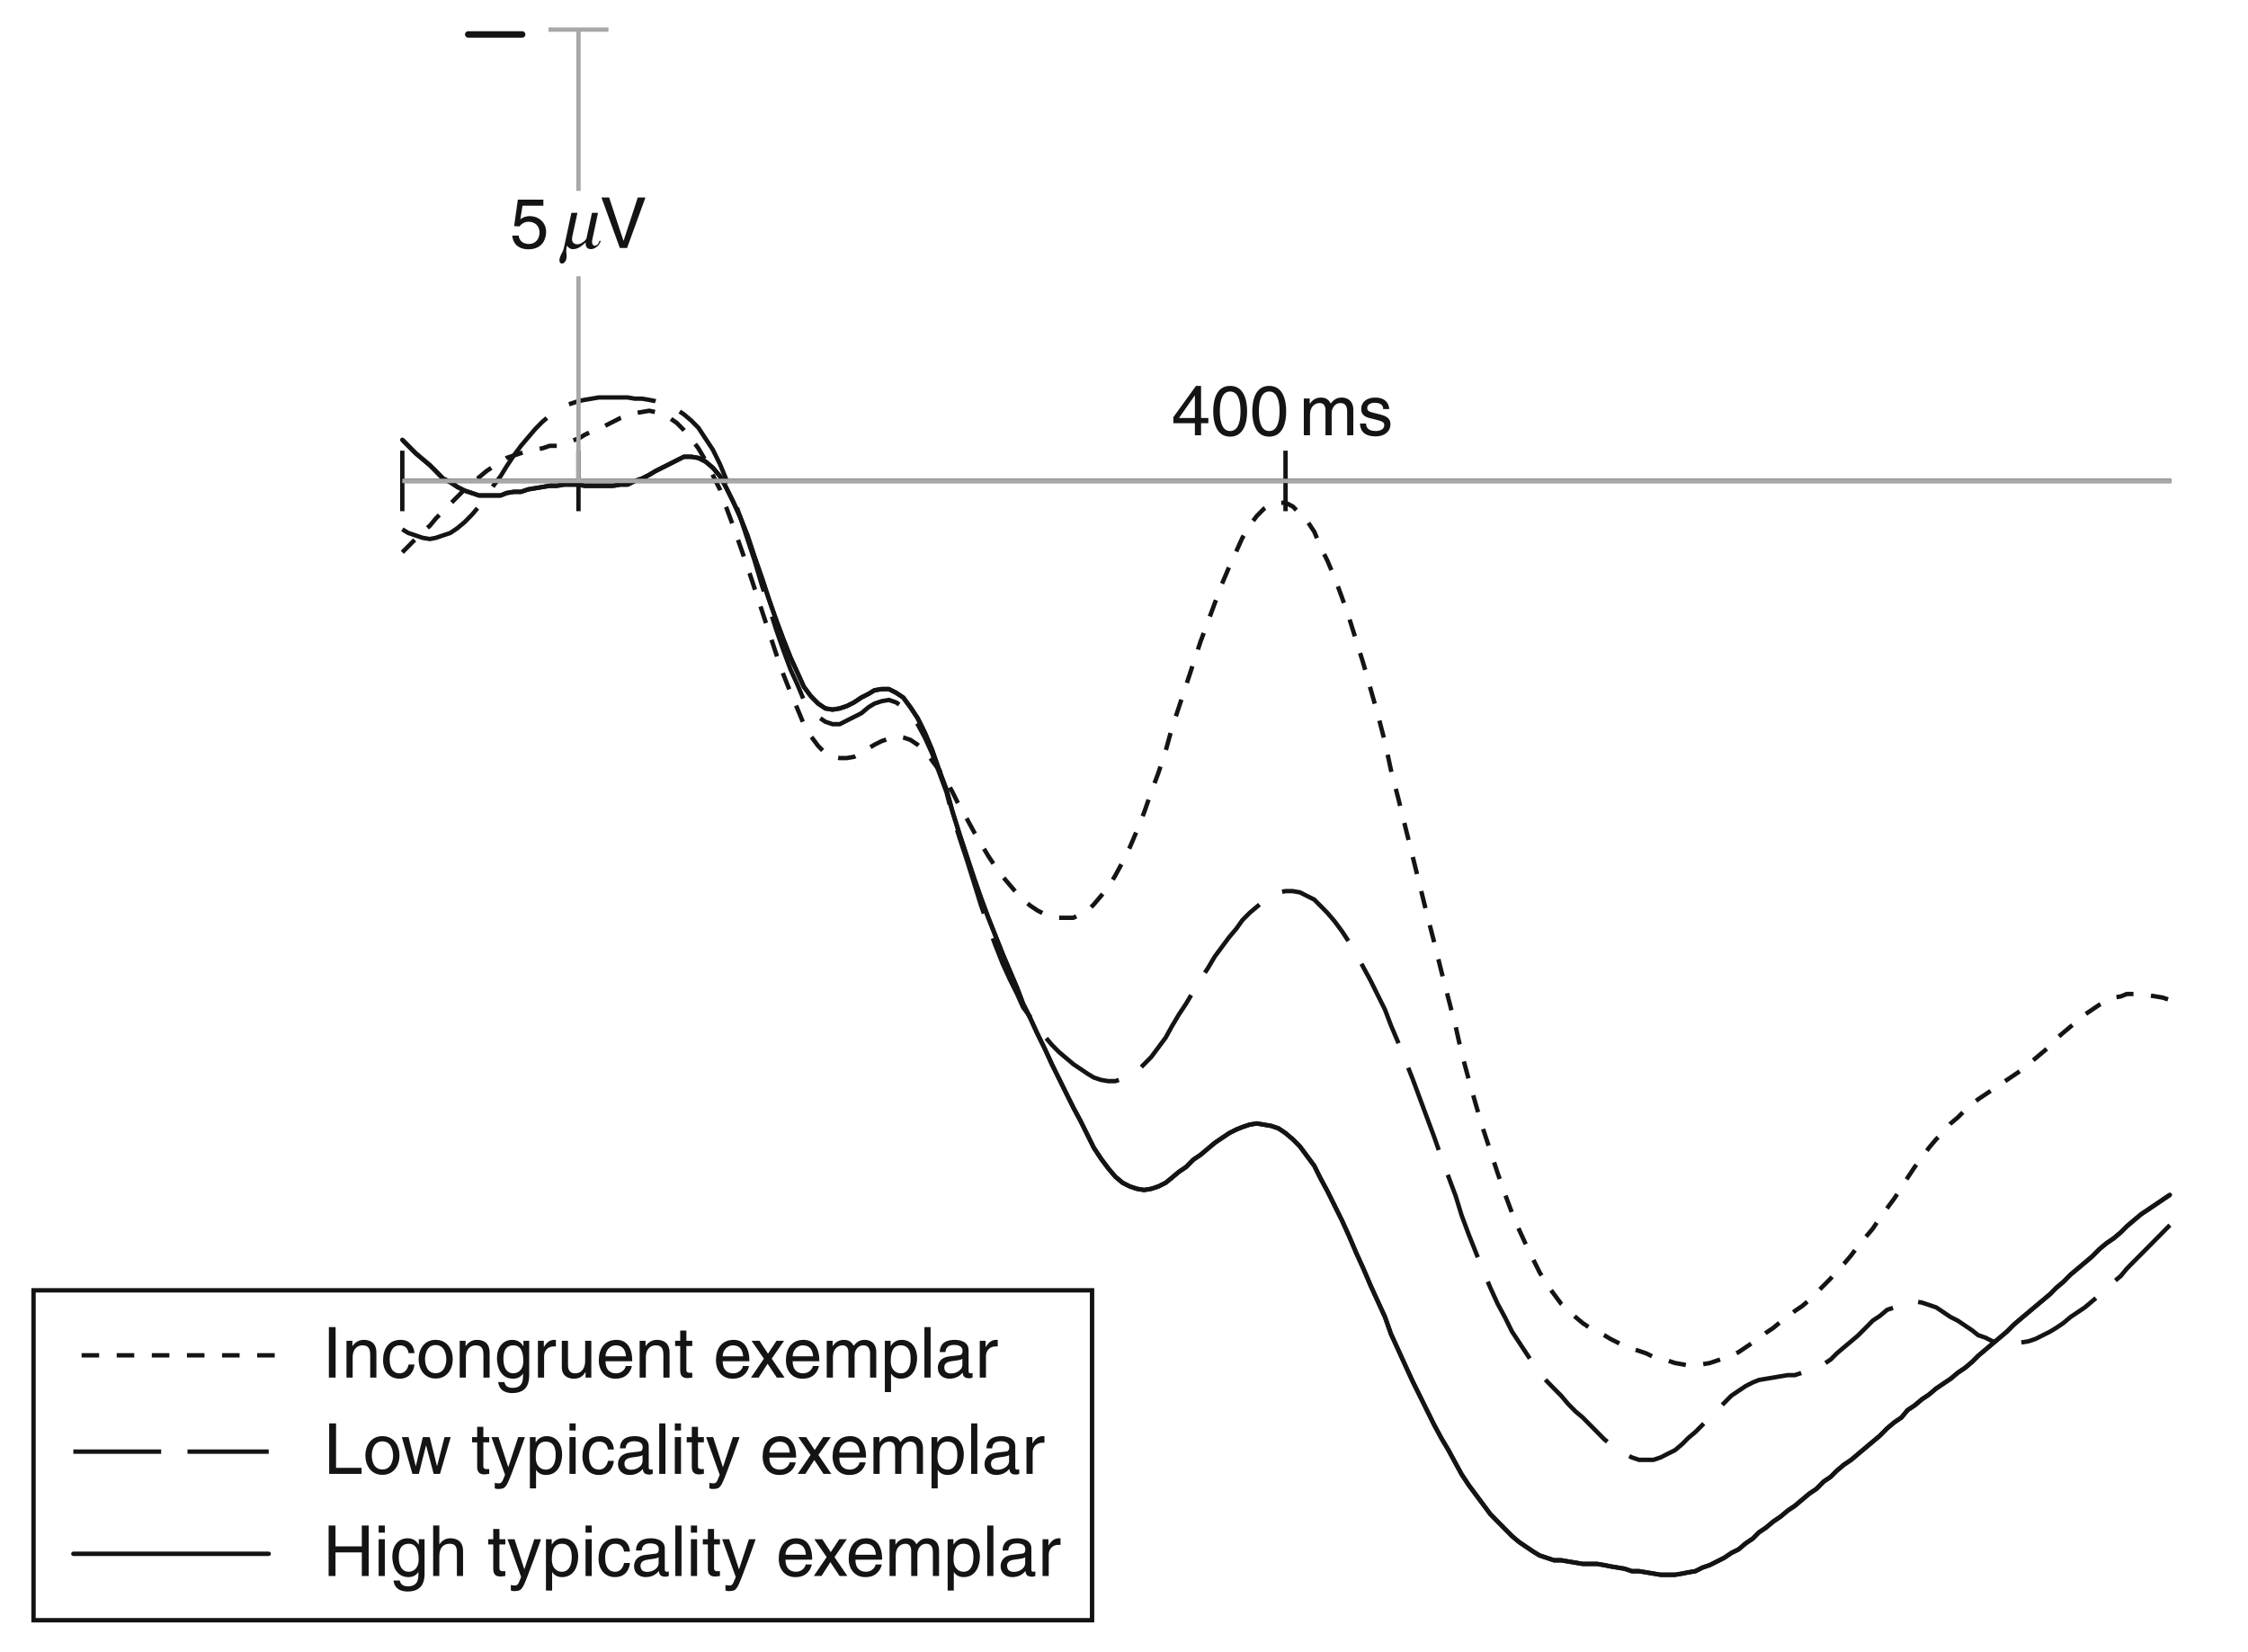 <?xml version="1.0" encoding="UTF-8" standalone="no"?>
<svg
   width="256.056pt"
   height="188.108pt"
   viewBox="0 0 256.056 188.108"
   version="1.1"
   id="svg117"
   sodipodi:docname="2009Federmeier_Laszlo_fig2.pdf"
   xmlns:inkscape="http://www.inkscape.org/namespaces/inkscape"
   xmlns:sodipodi="http://sodipodi.sourceforge.net/DTD/sodipodi-0.dtd"
   xmlns:xlink="http://www.w3.org/1999/xlink"
   xmlns="http://www.w3.org/2000/svg"
   xmlns:svg="http://www.w3.org/2000/svg">
  <sodipodi:namedview
     id="namedview117"
     pagecolor="#ffffff"
     bordercolor="#666666"
     borderopacity="1.0"
     inkscape:showpageshadow="2"
     inkscape:pageopacity="0.0"
     inkscape:pagecheckerboard="0"
     inkscape:deskcolor="#d1d1d1"
     inkscape:document-units="pt" />
  <defs
     id="defs27">
    <g
       id="g26">
      <g
         id="glyph-0-0">
        <path
           d="M 1.5 -5.75 L 0.734 -5.75 L 0.734 0 L 1.5 0 Z M 1.5 -5.75 "
           id="path1" />
      </g>
      <g
         id="glyph-0-1">
        <path
           d="M 3.922 -2.844 C 3.922 -4.047 3.109 -4.297 2.469 -4.297 C 1.75 -4.297 1.359 -3.812 1.203 -3.594 L 1.188 -3.594 L 1.188 -4.188 L 0.516 -4.188 L 0.516 0 L 1.219 0 L 1.219 -2.281 C 1.219 -3.422 1.922 -3.672 2.328 -3.672 C 3.016 -3.672 3.219 -3.297 3.219 -2.578 L 3.219 0 L 3.922 0 Z M 3.922 -2.844 "
           id="path2" />
      </g>
      <g
         id="glyph-0-2">
        <path
           d="M 3.812 -2.781 C 3.766 -3.5 3.344 -4.297 2.25 -4.297 C 0.859 -4.297 0.234 -3.266 0.234 -1.969 C 0.234 -0.766 0.938 0.125 2.109 0.125 C 3.344 0.125 3.75 -0.812 3.812 -1.484 L 3.141 -1.484 C 3.016 -0.844 2.609 -0.484 2.141 -0.484 C 1.172 -0.484 0.984 -1.375 0.984 -2.094 C 0.984 -2.844 1.266 -3.672 2.141 -3.672 C 2.734 -3.672 3.047 -3.344 3.141 -2.781 Z M 3.812 -2.781 "
           id="path3" />
      </g>
      <g
         id="glyph-0-3">
        <path
           d="M 0.281 -2.094 C 0.281 -1.016 0.891 0.109 2.219 0.109 C 3.562 0.109 4.172 -1.016 4.172 -2.094 C 4.172 -3.172 3.562 -4.297 2.219 -4.297 C 0.891 -4.297 0.281 -3.172 0.281 -2.094 Z M 1.016 -2.094 C 1.016 -2.656 1.219 -3.703 2.219 -3.703 C 3.234 -3.703 3.438 -2.656 3.438 -2.094 C 3.438 -1.531 3.234 -0.5 2.219 -0.5 C 1.219 -0.5 1.016 -1.531 1.016 -2.094 Z M 1.016 -2.094 "
           id="path4" />
      </g>
      <g
         id="glyph-0-4">
        <path
           d="M 1.047 -2.109 C 1.047 -2.641 1.109 -3.672 2.188 -3.672 C 3.203 -3.672 3.312 -2.578 3.312 -1.891 C 3.312 -0.781 2.625 -0.484 2.172 -0.484 C 1.406 -0.484 1.047 -1.188 1.047 -2.109 Z M 3.984 -4.188 L 3.328 -4.188 L 3.328 -3.562 C 3.156 -3.828 2.828 -4.297 2.062 -4.297 C 0.953 -4.297 0.312 -3.391 0.312 -2.219 C 0.312 -1.219 0.734 0.125 2.156 0.125 C 2.719 0.125 3.094 -0.141 3.281 -0.469 L 3.281 -0.297 C 3.281 0.203 3.312 1.172 2.094 1.172 C 1.922 1.172 1.281 1.172 1.156 0.516 L 0.453 0.516 C 0.578 1.625 1.547 1.766 2.047 1.766 C 3.984 1.766 3.984 0.25 3.984 -0.344 Z M 3.984 -4.188 "
           id="path5" />
      </g>
      <g
         id="glyph-0-5">
        <path
           d="M 1.312 -2.438 C 1.312 -3.047 1.734 -3.547 2.391 -3.547 L 2.656 -3.547 L 2.656 -4.281 C 2.594 -4.297 2.562 -4.297 2.469 -4.297 C 1.938 -4.297 1.578 -3.969 1.297 -3.484 L 1.281 -3.484 L 1.281 -4.188 L 0.609 -4.188 L 0.609 0 L 1.312 0 Z M 1.312 -2.438 "
           id="path6" />
      </g>
      <g
         id="glyph-0-6">
        <path
           d="M 3.906 0 L 3.906 -4.188 L 3.203 -4.188 L 3.203 -1.875 C 3.203 -1.266 2.938 -0.484 2.062 -0.484 C 1.594 -0.484 1.25 -0.719 1.25 -1.406 L 1.25 -4.188 L 0.547 -4.188 L 0.547 -1.172 C 0.547 -0.172 1.281 0.125 1.906 0.125 C 2.578 0.125 2.938 -0.141 3.234 -0.625 L 3.25 -0.609 L 3.25 0 Z M 3.906 0 "
           id="path7" />
      </g>
      <g
         id="glyph-0-7">
        <path
           d="M 3.375 -1.312 C 3.344 -1 2.953 -0.484 2.281 -0.484 C 1.484 -0.484 1.078 -0.984 1.078 -1.859 L 4.125 -1.859 C 4.125 -3.344 3.531 -4.297 2.328 -4.297 C 0.938 -4.297 0.312 -3.266 0.312 -1.969 C 0.312 -0.766 1.016 0.125 2.188 0.125 C 2.859 0.125 3.141 -0.047 3.328 -0.172 C 3.859 -0.516 4.047 -1.109 4.078 -1.312 Z M 1.078 -2.422 C 1.078 -3.078 1.578 -3.672 2.234 -3.672 C 3.094 -3.672 3.359 -3.078 3.406 -2.422 Z M 1.078 -2.422 "
           id="path8" />
      </g>
      <g
         id="glyph-0-8">
        <path
           d="M 2.062 -3.594 L 2.062 -4.188 L 1.391 -4.188 L 1.391 -5.359 L 0.688 -5.359 L 0.688 -4.188 L 0.109 -4.188 L 0.109 -3.594 L 0.688 -3.594 L 0.688 -0.844 C 0.688 -0.344 0.828 0.062 1.531 0.062 C 1.594 0.062 1.797 0.031 2.062 0 L 2.062 -0.547 L 1.812 -0.547 C 1.656 -0.547 1.391 -0.547 1.391 -0.875 L 1.391 -3.594 Z M 2.062 -3.594 "
           id="path9" />
      </g>
      <g
         id="glyph-0-9" />
      <g
         id="glyph-0-10">
        <path
           d="M 2.453 -2.156 L 3.859 -4.188 L 3 -4.188 L 2.031 -2.719 L 1.062 -4.188 L 0.156 -4.188 L 1.562 -2.156 L 0.094 0 L 0.969 0 L 1.984 -1.578 L 3.031 0 L 3.922 0 Z M 2.453 -2.156 "
           id="path10" />
      </g>
      <g
         id="glyph-0-11">
        <path
           d="M 0.516 0 L 1.219 0 L 1.219 -2.281 C 1.219 -3.422 1.922 -3.672 2.328 -3.672 C 2.844 -3.672 2.984 -3.25 2.984 -2.891 L 2.984 0 L 3.688 0 L 3.688 -2.547 C 3.688 -3.109 4.078 -3.672 4.672 -3.672 C 5.266 -3.672 5.453 -3.281 5.453 -2.703 L 5.453 0 L 6.156 0 L 6.156 -2.891 C 6.156 -4.078 5.297 -4.297 4.859 -4.297 C 4.203 -4.297 3.922 -4.016 3.578 -3.625 C 3.453 -3.844 3.219 -4.297 2.469 -4.297 C 1.719 -4.297 1.359 -3.812 1.203 -3.594 L 1.188 -3.594 L 1.188 -4.188 L 0.516 -4.188 Z M 0.516 0 "
           id="path11" />
      </g>
      <g
         id="glyph-0-12">
        <path
           d="M 1.141 -1.891 C 1.141 -2.578 1.25 -3.672 2.266 -3.672 C 3.359 -3.672 3.406 -2.641 3.406 -2.109 C 3.406 -1.188 3.047 -0.484 2.281 -0.484 C 1.828 -0.484 1.141 -0.781 1.141 -1.891 Z M 0.469 1.656 L 1.172 1.656 L 1.172 -0.438 L 1.188 -0.438 C 1.375 -0.141 1.734 0.125 2.297 0.125 C 3.719 0.125 4.141 -1.219 4.141 -2.219 C 4.141 -3.391 3.5 -4.297 2.391 -4.297 C 1.625 -4.297 1.312 -3.828 1.141 -3.594 L 1.125 -3.594 L 1.125 -4.188 L 0.469 -4.188 Z M 0.469 1.656 "
           id="path12" />
      </g>
      <g
         id="glyph-0-13">
        <path
           d="M 1.234 -5.75 L 0.531 -5.75 L 0.531 0 L 1.234 0 Z M 1.234 -5.75 "
           id="path13" />
      </g>
      <g
         id="glyph-0-14">
        <path
           d="M 1.141 -2.906 C 1.188 -3.234 1.297 -3.719 2.109 -3.719 C 2.766 -3.719 3.094 -3.484 3.094 -3.047 C 3.094 -2.625 2.891 -2.562 2.719 -2.547 L 1.562 -2.406 C 0.391 -2.25 0.281 -1.438 0.281 -1.094 C 0.281 -0.375 0.828 0.125 1.594 0.125 C 2.422 0.125 2.844 -0.266 3.109 -0.562 C 3.141 -0.234 3.234 0.078 3.859 0.078 C 4.016 0.078 4.125 0.031 4.234 0 L 4.234 -0.516 C 4.156 -0.5 4.078 -0.484 4.016 -0.484 C 3.859 -0.484 3.781 -0.547 3.781 -0.734 L 3.781 -3.141 C 3.781 -4.203 2.562 -4.297 2.219 -4.297 C 1.188 -4.297 0.531 -3.906 0.5 -2.906 Z M 3.078 -1.453 C 3.078 -0.891 2.438 -0.469 1.781 -0.469 C 1.25 -0.469 1.016 -0.734 1.016 -1.188 C 1.016 -1.719 1.562 -1.828 1.906 -1.875 C 2.781 -1.984 2.953 -2.047 3.078 -2.141 Z M 3.078 -1.453 "
           id="path14" />
      </g>
      <g
         id="glyph-0-15">
        <path
           d="M 1.391 -5.75 L 0.609 -5.75 L 0.609 0 L 4.297 0 L 4.297 -0.688 L 1.391 -0.688 Z M 1.391 -5.75 "
           id="path15" />
      </g>
      <g
         id="glyph-0-16">
        <path
           d="M 2.859 -3.234 L 2.875 -3.234 L 3.734 0 L 4.453 0 L 5.672 -4.188 L 4.969 -4.188 L 4.125 -0.891 L 4.109 -0.891 L 3.281 -4.188 L 2.5 -4.188 L 1.703 -0.891 L 1.688 -0.891 L 0.875 -4.188 L 0.109 -4.188 L 1.312 0 L 2.047 0 Z M 2.859 -3.234 "
           id="path16" />
      </g>
      <g
         id="glyph-0-17">
        <path
           d="M 2.016 -0.781 L 2 -0.781 L 0.891 -4.188 L 0.094 -4.188 L 1.641 0.109 C 1.297 0.969 1.266 1.078 0.891 1.078 C 0.703 1.078 0.562 1.047 0.469 1.016 L 0.469 1.641 C 0.578 1.688 0.656 1.719 0.766 1.719 C 1.672 1.719 1.75 1.609 2.406 -0.078 C 2.938 -1.453 3.422 -2.812 3.906 -4.188 L 3.141 -4.188 Z M 2.016 -0.781 "
           id="path17" />
      </g>
      <g
         id="glyph-0-18">
        <path
           d="M 1.234 -4.188 L 0.531 -4.188 L 0.531 0 L 1.234 0 Z M 1.234 -4.938 L 1.234 -5.75 L 0.531 -5.75 L 0.531 -4.938 Z M 1.234 -4.938 "
           id="path18" />
      </g>
      <g
         id="glyph-0-19">
        <path
           d="M 4.391 -3.375 L 1.391 -3.375 L 1.391 -5.75 L 0.609 -5.75 L 0.609 0 L 1.391 0 L 1.391 -2.688 L 4.391 -2.688 L 4.391 0 L 5.172 0 L 5.172 -5.75 L 4.391 -5.75 Z M 4.391 -3.375 "
           id="path19" />
      </g>
      <g
         id="glyph-0-20">
        <path
           d="M 3.922 -2.844 C 3.922 -4.047 3.109 -4.297 2.469 -4.297 C 1.797 -4.297 1.438 -3.891 1.234 -3.625 L 1.219 -3.625 L 1.219 -5.75 L 0.516 -5.75 L 0.516 0 L 1.219 0 L 1.219 -2.281 C 1.219 -3.344 1.812 -3.672 2.391 -3.672 C 3.062 -3.672 3.219 -3.297 3.219 -2.734 L 3.219 0 L 3.922 0 Z M 3.922 -2.844 "
           id="path20" />
      </g>
      <g
         id="glyph-0-21">
        <path
           d="M 1.422 -4.812 L 3.797 -4.812 L 3.797 -5.5 L 0.891 -5.5 L 0.469 -2.484 L 1.078 -2.453 C 1.344 -2.797 1.703 -2.984 2.109 -2.984 C 2.812 -2.984 3.359 -2.547 3.359 -1.75 C 3.359 -1.047 2.906 -0.453 2.172 -0.453 C 1.547 -0.453 1.062 -0.75 0.984 -1.406 L 0.25 -1.406 C 0.391 -0.141 1.344 0.156 2.078 0.156 C 3.828 0.156 4.109 -1.203 4.109 -1.828 C 4.109 -2.984 3.172 -3.625 2.266 -3.625 C 1.766 -3.625 1.422 -3.453 1.172 -3.266 Z M 1.422 -4.812 "
           id="path21" />
      </g>
      <g
         id="glyph-0-22">
        <path
           d="M 2.688 -0.844 L 2.656 -0.844 L 1.031 -5.75 L 0.156 -5.75 L 2.25 0 L 3.078 0 L 5.172 -5.75 L 4.297 -5.75 Z M 2.688 -0.844 "
           id="path22" />
      </g>
      <g
         id="glyph-0-23">
        <path
           d="M 4.188 -1.375 L 4.188 -1.969 L 3.359 -1.969 L 3.359 -5.625 L 2.781 -5.625 L 0.203 -2.062 L 0.203 -1.375 L 2.656 -1.375 L 2.656 0 L 3.359 0 L 3.359 -1.375 Z M 2.641 -4.531 L 2.656 -4.531 L 2.656 -1.969 L 0.844 -1.969 Z M 2.641 -4.531 "
           id="path23" />
      </g>
      <g
         id="glyph-0-24">
        <path
           d="M 3.406 -2.734 C 3.406 -1.328 3.031 -0.484 2.219 -0.484 C 1.422 -0.484 1.047 -1.328 1.047 -2.734 C 1.047 -4.141 1.422 -4.984 2.219 -4.984 C 3.031 -4.984 3.406 -4.141 3.406 -2.734 Z M 4.156 -2.734 C 4.156 -3.906 3.844 -5.625 2.219 -5.625 C 0.609 -5.625 0.297 -3.906 0.297 -2.734 C 0.297 -1.562 0.609 0.156 2.219 0.156 C 3.844 0.156 4.156 -1.562 4.156 -2.734 Z M 4.156 -2.734 "
           id="path24" />
      </g>
      <g
         id="glyph-0-25">
        <path
           d="M 3.578 -2.984 C 3.578 -3.203 3.469 -4.297 1.969 -4.297 C 1.156 -4.297 0.391 -3.891 0.391 -2.969 C 0.391 -2.391 0.781 -2.094 1.359 -1.953 L 2.172 -1.75 C 2.781 -1.594 3.016 -1.484 3.016 -1.156 C 3.016 -0.688 2.547 -0.484 2.047 -0.484 C 1.062 -0.484 0.953 -1.016 0.938 -1.344 L 0.25 -1.344 C 0.281 -0.844 0.406 0.125 2.062 0.125 C 3 0.125 3.719 -0.406 3.719 -1.266 C 3.719 -1.828 3.406 -2.156 2.531 -2.375 L 1.828 -2.547 C 1.281 -2.688 1.078 -2.766 1.078 -3.109 C 1.078 -3.625 1.688 -3.703 1.906 -3.703 C 2.797 -3.703 2.891 -3.25 2.891 -2.984 Z M 3.578 -2.984 "
           id="path25" />
      </g>
      <g
         id="glyph-1-0">
        <path
           d="M 1.344 -4 L 0.5 -0.062 C 0.406 0.406 0.234 0.547 0.062 1 C -0.141 1.531 0.062 1.781 0.266 1.781 C 0.484 1.781 0.781 1.531 0.797 1 C 0.812 0.547 0.688 0.406 0.797 -0.062 L 0.828 -0.25 C 0.922 -0.172 1.125 0.141 1.5 0.141 C 1.781 0.141 2.094 0.047 2.297 -0.094 C 2.734 -0.375 2.875 -0.547 2.969 -0.641 C 2.969 -0.391 2.938 -0.203 3.172 0.016 C 3.266 0.094 3.562 0.234 3.984 0.031 C 4.453 -0.203 4.578 -0.531 4.703 -0.812 L 4.547 -0.812 C 4.469 -0.672 4.438 -0.438 4.188 -0.297 C 4.016 -0.219 3.875 -0.234 3.781 -0.375 C 3.688 -0.484 3.672 -0.719 3.719 -0.922 L 4.375 -4 L 3.688 -4 L 3.047 -1.031 C 2.875 -0.766 2.547 -0.562 2.359 -0.484 C 2.109 -0.391 1.906 -0.391 1.703 -0.484 C 1.406 -0.625 1.375 -0.953 1.453 -1.344 L 2.031 -4 Z M 1.344 -4 "
           id="path26" />
      </g>
    </g>
    <clipPath
       id="clip-0">
      <path
         clip-rule="nonzero"
         d="M 45 49 L 247.352 49 L 247.352 180 L 45 180 Z M 45 49 "
         id="path27" />
    </clipPath>
  </defs>
  <path
     fill="none"
     stroke-width="0.5"
     stroke-linecap="butt"
     stroke-linejoin="miter"
     stroke="rgb(7.451%, 7.843%, 7.451%)"
     stroke-opacity="1"
     stroke-miterlimit="10"
     d="M -0.002 0.002 L -0.002 -6.893 "
     transform="matrix(1, 0, 0, -1, 45.826, 51.33)"
     id="path28" />
  <path
     fill="none"
     stroke-width="0.5"
     stroke-linecap="butt"
     stroke-linejoin="miter"
     stroke="rgb(7.451%, 7.843%, 7.451%)"
     stroke-opacity="1"
     stroke-miterlimit="10"
     d="M -0 0.002 L -0 -6.893 "
     transform="matrix(1, 0, 0, -1, 146.426, 51.33)"
     id="path29" />
  <path
     fill="none"
     stroke-width="0.5"
     stroke-linecap="butt"
     stroke-linejoin="miter"
     stroke="rgb(7.451%, 7.843%, 7.451%)"
     stroke-opacity="1"
     stroke-miterlimit="10"
     d="M -0 0.002 L -0 -6.893 "
     transform="matrix(1, 0, 0, -1, 65.891, 51.33)"
     id="path30" />
  <path
     fill="none"
     stroke-width="0.5"
     stroke-linecap="butt"
     stroke-linejoin="miter"
     stroke="rgb(7.451%, 7.843%, 7.451%)"
     stroke-opacity="1"
     stroke-miterlimit="10"
     d="M -0.002 0.002 L 201.475 0.002 "
     transform="matrix(1, 0, 0, -1, 45.826, 54.775)"
     id="path31" />
  <path
     fill="none"
     stroke-width="0.5"
     stroke-linecap="butt"
     stroke-linejoin="bevel"
     stroke="rgb(7.451%, 7.843%, 7.451%)"
     stroke-opacity="1"
     stroke-miterlimit="10"
     d="M -0.002 0 L 0.682 -0.687 L 1.502 -1.515 L 2.319 -2.207 L 3.139 -2.894 L 4.643 -4.41 L 5.459 -4.824 L 6.28 -5.375 L 7.1 -5.789 L 7.916 -6.062 L 8.737 -6.34 L 11.194 -6.34 L 11.873 -6.062 L 12.694 -5.926 L 13.514 -5.926 L 14.33 -5.648 L 16.791 -5.238 L 17.608 -5.238 L 18.428 -5.098 L 20.065 -5.098 L 20.748 -5.238 L 24.026 -5.238 L 24.842 -5.098 L 25.662 -5.098 L 26.483 -4.687 L 27.299 -4.41 L 28.119 -3.996 L 28.803 -3.582 L 29.619 -3.168 L 30.44 -2.758 L 31.256 -2.344 L 32.076 -1.93 L 32.897 -1.93 L 33.717 -2.066 L 34.533 -2.48 L 35.354 -3.168 L 36.174 -4.133 L 36.854 -5.375 L 37.674 -7.027 L 38.494 -8.82 L 39.311 -10.887 L 40.131 -13.367 L 40.948 -15.711 L 41.768 -18.191 L 42.588 -20.535 L 43.408 -22.738 L 44.225 -24.805 L 45.045 -26.598 L 45.729 -28.113 L 46.545 -29.215 L 47.365 -30.043 L 48.186 -30.594 L 49.002 -30.73 L 49.823 -30.594 L 50.639 -30.32 L 51.459 -29.906 L 52.28 -29.355 L 53.1 -28.941 L 53.78 -28.527 L 54.6 -28.39 L 55.42 -28.39 L 56.237 -28.805 L 57.057 -29.355 L 57.873 -30.457 L 58.694 -31.695 L 59.514 -33.351 L 60.33 -35.281 L 61.151 -37.621 L 61.971 -39.828 L 62.655 -42.308 L 63.471 -44.926 L 65.112 -49.887 L 65.928 -52.23 L 66.748 -54.433 L 67.569 -56.504 L 68.385 -58.57 L 70.026 -62.43 L 70.705 -64.219 L 71.526 -65.871 L 72.346 -67.664 L 73.162 -69.316 L 73.983 -71.109 L 75.619 -74.418 L 76.44 -76.07 L 77.256 -77.586 L 78.076 -79.242 L 78.76 -80.621 L 79.576 -81.859 L 80.397 -82.961 L 81.217 -83.926 L 82.037 -84.617 L 82.854 -85.031 L 83.674 -85.305 L 84.494 -85.441 L 85.311 -85.305 L 86.131 -85.031 L 86.951 -84.617 L 87.631 -84.066 L 88.451 -83.375 L 89.272 -82.824 L 90.088 -81.996 L 90.908 -81.445 L 91.729 -80.758 L 92.545 -80.07 L 93.365 -79.515 L 94.186 -78.965 L 95.002 -78.551 L 95.686 -78.277 L 96.502 -78 L 97.323 -77.863 L 98.143 -78 L 98.963 -78.14 L 99.783 -78.414 L 100.6 -78.965 L 101.416 -79.652 L 102.237 -80.48 L 103.877 -82.687 L 104.561 -84.066 L 105.377 -85.582 L 107.018 -88.887 L 107.834 -90.68 L 108.655 -92.609 L 109.471 -94.402 L 110.291 -96.328 L 111.932 -99.914 L 112.612 -101.844 L 113.432 -103.633 L 114.248 -105.426 L 115.069 -107.215 L 115.889 -108.871 L 116.705 -110.523 L 117.526 -112.18 L 118.342 -113.695 L 119.162 -115.074 L 119.983 -116.59 L 120.662 -117.828 L 121.483 -119.07 L 123.944 -122.375 L 124.76 -123.203 L 126.401 -124.859 L 127.217 -125.547 L 128.037 -126.098 L 128.854 -126.648 L 129.537 -127.062 L 130.358 -127.336 L 131.174 -127.613 L 131.994 -127.613 L 132.815 -127.75 L 133.631 -127.887 L 134.451 -128.027 L 136.088 -128.027 L 136.908 -128.164 L 137.592 -128.305 L 138.412 -128.441 L 139.229 -128.578 L 140.045 -128.855 L 140.869 -128.855 L 141.686 -128.992 L 143.326 -129.265 L 144.963 -129.265 L 145.783 -129.129 L 146.463 -128.992 L 147.283 -128.855 L 148.104 -128.441 L 148.92 -128.164 L 150.561 -127.336 L 151.377 -126.785 L 152.198 -126.375 L 153.018 -125.683 L 153.834 -125.133 L 154.518 -124.441 L 155.334 -123.89 L 156.155 -123.203 L 156.975 -122.652 L 157.791 -121.965 L 158.612 -121.414 L 159.432 -120.723 L 160.248 -120.035 L 161.069 -119.484 L 161.889 -118.656 L 162.705 -118.105 L 163.389 -117.414 L 164.209 -116.726 L 165.03 -116.176 L 165.846 -115.484 L 166.666 -114.797 L 167.487 -114.105 L 168.307 -113.418 L 169.123 -112.594 L 169.944 -111.902 L 170.76 -111.351 L 171.444 -110.523 L 172.264 -109.973 L 173.08 -109.285 L 173.901 -108.734 L 174.717 -108.043 L 176.358 -106.941 L 177.174 -106.254 L 177.994 -105.703 L 178.815 -105.012 L 179.498 -104.324 L 180.319 -103.633 L 181.951 -102.258 L 182.772 -101.566 L 183.592 -100.742 L 184.412 -100.051 L 185.229 -99.363 L 186.049 -98.672 L 187.69 -97.297 L 188.369 -96.605 L 189.19 -95.918 L 190.006 -95.09 L 190.826 -94.402 L 191.647 -93.711 L 192.463 -93.023 L 193.283 -92.195 L 194.104 -91.508 L 194.92 -90.957 L 195.74 -90.265 L 196.424 -89.578 L 197.24 -88.887 L 198.061 -88.199 L 199.701 -87.098 L 200.518 -86.543 L 201.334 -85.992 "
     transform="matrix(1, 0, 0, -1, 45.826, 50.09)"
     id="path32" />
  <path
     fill="none"
     stroke-width="0.5"
     stroke-linecap="round"
     stroke-linejoin="round"
     stroke="rgb(7.451%, 7.843%, 7.451%)"
     stroke-opacity="1"
     stroke-miterlimit="10"
     d="M -0 -0.002 L 22.25 -0.002 "
     transform="matrix(1, 0, 0, -1, 8.356, 176.963)"
     id="path33" />
  <g
     clip-path="url(#clip-0)"
     id="g34">
    <path
       fill="none"
       stroke-width="0.5"
       stroke-linecap="round"
       stroke-linejoin="round"
       stroke="rgb(7.451%, 7.843%, 7.451%)"
       stroke-opacity="1"
       stroke-miterlimit="10"
       d="M -0.002 0 L 0.682 -0.687 L 1.502 -1.515 L 2.319 -2.207 L 3.139 -2.894 L 4.643 -4.41 L 5.459 -4.824 L 6.28 -5.375 L 7.1 -5.789 L 7.916 -6.062 L 8.737 -6.34 L 11.194 -6.34 L 11.873 -6.062 L 12.694 -5.926 L 13.514 -5.926 L 14.33 -5.648 L 16.791 -5.238 L 17.608 -5.238 L 18.428 -5.098 L 20.065 -5.098 L 20.748 -5.238 L 24.026 -5.238 L 24.842 -5.098 L 25.662 -5.098 L 26.483 -4.687 L 27.299 -4.41 L 28.119 -3.996 L 28.803 -3.582 L 29.619 -3.168 L 30.44 -2.758 L 31.256 -2.344 L 32.076 -1.93 L 32.897 -1.93 L 33.717 -2.066 L 34.533 -2.48 L 35.354 -3.168 L 36.174 -4.133 L 36.854 -5.375 L 37.674 -7.027 L 38.494 -8.82 L 39.311 -10.887 L 40.131 -13.367 L 40.948 -15.711 L 41.768 -18.191 L 42.588 -20.535 L 43.408 -22.738 L 44.225 -24.805 L 45.045 -26.598 L 45.729 -28.113 L 46.545 -29.215 L 47.365 -30.043 L 48.186 -30.594 L 49.002 -30.73 L 49.823 -30.594 L 50.639 -30.32 L 51.459 -29.906 L 52.28 -29.355 L 53.1 -28.941 L 53.78 -28.527 L 54.6 -28.39 L 55.42 -28.39 L 56.237 -28.805 L 57.057 -29.355 L 57.873 -30.457 L 58.694 -31.695 L 59.514 -33.351 L 60.33 -35.281 L 61.151 -37.621 L 61.971 -39.828 L 62.655 -42.308 L 63.471 -44.926 L 65.112 -49.887 L 65.928 -52.23 L 66.748 -54.433 L 67.569 -56.504 L 68.385 -58.57 L 70.026 -62.43 L 70.705 -64.219 L 71.526 -65.871 L 72.346 -67.664 L 73.162 -69.316 L 73.983 -71.109 L 75.619 -74.418 L 76.44 -76.07 L 77.256 -77.586 L 78.076 -79.242 L 78.76 -80.621 L 79.576 -81.859 L 80.397 -82.961 L 81.217 -83.926 L 82.037 -84.617 L 82.854 -85.031 L 83.674 -85.305 L 84.494 -85.441 L 85.311 -85.305 L 86.131 -85.031 L 86.951 -84.617 L 87.631 -84.066 L 88.451 -83.375 L 89.272 -82.824 L 90.088 -81.996 L 90.908 -81.445 L 91.729 -80.758 L 92.545 -80.07 L 93.365 -79.515 L 94.186 -78.965 L 95.002 -78.551 L 95.686 -78.277 L 96.502 -78 L 97.323 -77.863 L 98.143 -78 L 98.963 -78.14 L 99.783 -78.414 L 100.6 -78.965 L 101.416 -79.652 L 102.237 -80.48 L 103.877 -82.687 L 104.561 -84.066 L 105.377 -85.582 L 107.018 -88.887 L 107.834 -90.68 L 108.655 -92.609 L 109.471 -94.402 L 110.291 -96.328 L 111.932 -99.914 L 112.612 -101.844 L 113.432 -103.633 L 114.248 -105.426 L 115.069 -107.215 L 115.889 -108.871 L 116.705 -110.523 L 117.526 -112.18 L 118.342 -113.695 L 119.162 -115.074 L 119.983 -116.59 L 120.662 -117.828 L 121.483 -119.07 L 123.944 -122.375 L 124.76 -123.203 L 126.401 -124.859 L 127.217 -125.547 L 128.037 -126.098 L 128.854 -126.648 L 129.537 -127.062 L 130.358 -127.336 L 131.174 -127.613 L 131.994 -127.613 L 132.815 -127.75 L 133.631 -127.887 L 134.451 -128.027 L 136.088 -128.027 L 136.908 -128.164 L 137.592 -128.305 L 138.412 -128.441 L 139.229 -128.578 L 140.045 -128.855 L 140.869 -128.855 L 141.686 -128.992 L 143.326 -129.265 L 144.963 -129.265 L 145.783 -129.129 L 146.463 -128.992 L 147.283 -128.855 L 148.104 -128.441 L 148.92 -128.164 L 150.561 -127.336 L 151.377 -126.785 L 152.198 -126.375 L 153.018 -125.683 L 153.834 -125.133 L 154.518 -124.441 L 155.334 -123.89 L 156.155 -123.203 L 156.975 -122.652 L 157.791 -121.965 L 158.612 -121.414 L 159.432 -120.723 L 160.248 -120.035 L 161.069 -119.484 L 161.889 -118.656 L 162.705 -118.105 L 163.389 -117.414 L 164.209 -116.726 L 165.03 -116.176 L 165.846 -115.484 L 166.666 -114.797 L 167.487 -114.105 L 168.307 -113.418 L 169.123 -112.594 L 169.944 -111.902 L 170.76 -111.351 L 171.444 -110.523 L 172.264 -109.973 L 173.08 -109.285 L 173.901 -108.734 L 174.717 -108.043 L 176.358 -106.941 L 177.174 -106.254 L 177.994 -105.703 L 178.815 -105.012 L 179.498 -104.324 L 180.319 -103.633 L 181.951 -102.258 L 182.772 -101.566 L 183.592 -100.742 L 184.412 -100.051 L 185.229 -99.363 L 186.049 -98.672 L 187.69 -97.297 L 188.369 -96.605 L 189.19 -95.918 L 190.006 -95.09 L 190.826 -94.402 L 191.647 -93.711 L 192.463 -93.023 L 193.283 -92.195 L 194.104 -91.508 L 194.92 -90.957 L 195.74 -90.265 L 196.424 -89.578 L 197.24 -88.887 L 198.061 -88.199 L 199.701 -87.098 L 200.518 -86.543 L 201.334 -85.992 "
       transform="matrix(1, 0, 0, -1, 45.826, 50.09)"
       id="path34" />
  </g>
  <path
     fill="none"
     stroke-width="0.5"
     stroke-linecap="butt"
     stroke-linejoin="miter"
     stroke="rgb(7.451%, 7.843%, 7.451%)"
     stroke-opacity="1"
     stroke-dasharray="10 3"
     stroke-miterlimit="4"
     d="M -0 -0.001 L 22.25 -0.001 "
     transform="matrix(1, 0, 0, -1, 8.356, 165.327)"
     id="path35" />
  <path
     fill="none"
     stroke-width="0.5"
     stroke-linecap="butt"
     stroke-linejoin="miter"
     stroke="rgb(7.451%, 7.843%, 7.451%)"
     stroke-opacity="1"
     stroke-dasharray="10 3"
     stroke-miterlimit="4"
     d="M -0.002 -0.001 L 0.682 -0.415 L 1.502 -0.689 L 2.319 -0.966 L 3.139 -1.103 L 3.823 -0.966 L 4.643 -0.689 L 5.459 -0.415 L 6.28 0.14 L 7.1 0.827 L 7.916 1.651 L 8.737 2.616 L 9.557 3.722 L 10.373 4.96 L 11.194 6.061 L 11.873 7.167 L 12.694 8.405 L 13.514 9.511 L 14.33 10.475 L 15.151 11.436 L 15.971 12.265 L 16.791 12.952 L 17.608 13.643 L 18.428 14.058 L 19.244 14.331 L 20.065 14.608 L 20.748 14.745 L 21.565 14.882 L 22.385 15.022 L 25.662 15.022 L 26.483 14.882 L 27.299 14.882 L 28.119 14.745 L 28.803 14.608 L 29.619 14.331 L 30.44 14.058 L 31.256 13.643 L 32.076 13.093 L 32.897 12.401 L 33.717 11.577 L 34.533 10.335 L 35.354 9.097 L 36.174 7.44 L 36.854 5.788 L 37.674 3.722 L 38.494 1.378 L 39.311 -1.103 L 40.131 -3.583 L 40.948 -6.341 L 41.768 -8.821 L 42.588 -11.439 L 43.408 -13.782 L 44.225 -15.985 L 45.045 -17.778 L 45.729 -19.431 L 46.545 -20.532 L 47.365 -21.36 L 48.186 -21.911 L 49.002 -22.189 L 49.823 -22.189 L 50.639 -21.775 L 52.28 -20.946 L 53.1 -20.259 L 53.78 -19.845 L 54.6 -19.571 L 55.42 -19.431 L 56.237 -19.708 L 57.057 -20.259 L 57.873 -20.946 L 58.694 -22.189 L 59.514 -23.704 L 60.33 -25.497 L 61.151 -27.7 L 61.971 -29.907 L 62.655 -32.525 L 63.471 -35.142 L 64.291 -37.622 L 65.112 -40.239 L 65.928 -42.86 L 66.748 -45.204 L 67.569 -47.407 L 68.385 -49.474 L 69.205 -51.267 L 70.026 -52.919 L 70.705 -54.435 L 71.526 -55.54 L 72.346 -56.778 L 73.162 -57.743 L 73.983 -58.708 L 74.799 -59.536 L 75.619 -60.224 L 76.44 -60.915 L 77.256 -61.466 L 78.076 -62.017 L 78.76 -62.431 L 79.576 -62.704 L 80.397 -62.845 L 81.217 -62.845 L 82.037 -62.567 L 82.854 -62.29 L 83.674 -61.739 L 84.494 -60.915 L 85.311 -60.087 L 86.951 -57.884 L 87.631 -56.642 L 88.451 -55.263 L 89.272 -54.025 L 90.088 -52.646 L 90.908 -51.267 L 91.729 -50.028 L 92.545 -48.65 L 93.365 -47.548 L 94.186 -46.442 L 95.002 -45.478 L 95.686 -44.513 L 96.502 -43.689 L 97.323 -42.997 L 98.143 -42.31 L 98.963 -41.759 L 99.783 -41.345 L 100.6 -41.204 L 101.416 -41.204 L 102.237 -41.345 L 103.877 -42.173 L 104.561 -42.86 L 105.377 -43.689 L 106.198 -44.653 L 107.018 -45.755 L 107.834 -46.993 L 108.655 -48.372 L 109.471 -49.888 L 110.291 -51.403 L 111.112 -53.06 L 111.932 -54.712 L 112.612 -56.501 L 113.432 -58.435 L 114.248 -60.501 L 115.069 -62.567 L 115.889 -64.775 L 116.705 -66.978 L 117.526 -69.181 L 118.342 -71.525 L 119.162 -73.732 L 119.983 -75.935 L 120.662 -78.142 L 121.483 -80.345 L 122.303 -82.411 L 123.123 -84.482 L 123.944 -86.407 L 124.76 -88.2 L 125.58 -89.716 L 126.401 -91.372 L 127.217 -92.61 L 128.037 -93.853 L 128.854 -95.091 L 129.537 -96.056 L 130.358 -97.017 L 131.174 -97.845 L 131.994 -98.673 L 132.815 -99.638 L 133.631 -100.462 L 134.451 -101.153 L 135.272 -101.982 L 136.088 -102.806 L 136.908 -103.634 L 137.592 -104.185 L 138.412 -104.876 L 139.229 -105.286 L 140.045 -105.7 L 140.869 -105.978 L 142.506 -105.978 L 143.326 -105.7 L 144.143 -105.286 L 144.963 -104.876 L 145.783 -104.185 L 146.463 -103.497 L 147.283 -102.806 L 148.104 -101.982 L 148.92 -101.153 L 149.74 -100.325 L 150.561 -99.501 L 151.377 -98.673 L 153.018 -97.571 L 153.834 -97.157 L 154.518 -96.884 L 155.334 -96.743 L 156.155 -96.607 L 156.975 -96.466 L 157.791 -96.329 L 158.612 -96.329 L 159.432 -96.056 L 160.248 -95.782 L 161.069 -95.505 L 161.889 -95.091 L 162.705 -94.54 L 163.389 -93.853 L 164.209 -93.161 L 165.03 -92.474 L 165.846 -91.782 L 166.666 -90.958 L 167.487 -90.126 L 168.307 -89.579 L 169.123 -88.892 L 169.944 -88.614 L 170.76 -88.2 L 171.444 -88.064 L 172.264 -87.927 L 173.08 -88.064 L 173.901 -88.337 L 174.717 -88.614 L 176.358 -89.716 L 177.174 -90.126 L 177.994 -90.681 L 178.815 -91.232 L 179.498 -91.782 L 180.319 -92.06 L 181.135 -92.474 L 181.951 -92.61 L 182.772 -92.747 L 183.592 -92.747 L 184.412 -92.61 L 185.229 -92.474 L 186.049 -92.196 L 186.869 -91.782 L 187.69 -91.372 L 188.369 -90.958 L 189.19 -90.407 L 190.006 -89.716 L 191.647 -88.614 L 192.463 -87.927 L 193.283 -87.235 L 194.104 -86.548 L 194.92 -85.72 L 195.74 -85.032 L 196.424 -84.204 L 197.24 -83.376 L 198.061 -82.552 L 199.701 -80.896 L 200.518 -80.071 L 201.334 -79.243 "
     transform="matrix(1, 0, 0, -1, 45.826, 60.288)"
     id="path36" />
  <path
     fill="none"
     stroke-width="0.5"
     stroke-linecap="butt"
     stroke-linejoin="round"
     stroke="rgb(7.451%, 7.843%, 7.451%)"
     stroke-opacity="1"
     stroke-dasharray="2 2"
     stroke-miterlimit="10"
     d="M -0.002 -0 L 22.248 -0 "
     transform="matrix(1, 0, 0, -1, 9.295, 154.359)"
     id="path37" />
  <path
     fill="none"
     stroke-width="0.5"
     stroke-linecap="butt"
     stroke-linejoin="round"
     stroke="rgb(7.451%, 7.843%, 7.451%)"
     stroke-opacity="1"
     stroke-dasharray="2 2"
     stroke-miterlimit="10"
     d="M -0.002 0.001 L 0.682 0.688 L 1.502 1.516 L 2.319 2.345 L 3.139 3.032 L 3.823 3.86 L 4.643 4.684 L 5.459 5.512 L 6.28 6.341 L 7.1 7.165 L 7.916 7.856 L 8.737 8.544 L 9.557 9.235 L 10.373 9.786 L 11.194 10.337 L 11.873 10.751 L 12.694 11.024 L 13.514 11.302 L 14.33 11.575 L 15.151 11.716 L 15.971 11.852 L 16.791 12.13 L 17.608 12.13 L 18.428 12.403 L 19.244 12.68 L 20.065 12.954 L 20.748 13.368 L 21.565 13.782 L 22.385 14.055 L 24.026 14.884 L 24.842 15.298 L 25.662 15.571 L 26.483 15.848 L 27.299 15.985 L 28.119 16.126 L 28.803 15.985 L 29.619 15.712 L 30.44 15.298 L 31.256 14.747 L 32.076 13.919 L 32.897 12.954 L 33.717 11.852 L 34.533 10.473 L 35.354 8.821 L 36.174 7.165 L 36.854 5.235 L 37.674 3.032 L 38.494 0.688 L 39.311 -1.652 L 40.131 -4.132 L 40.948 -6.616 L 42.588 -11.577 L 43.408 -13.917 L 44.225 -15.988 L 45.045 -17.913 L 45.729 -19.57 L 46.545 -20.948 L 47.365 -22.05 L 48.186 -22.878 L 49.002 -23.288 L 49.823 -23.429 L 50.639 -23.429 L 51.459 -23.288 L 52.28 -22.878 L 53.1 -22.323 L 53.78 -21.909 L 54.6 -21.499 L 55.42 -21.222 L 56.237 -20.948 L 57.057 -21.085 L 57.873 -21.359 L 58.694 -21.909 L 59.514 -22.601 L 60.33 -23.702 L 61.151 -24.804 L 61.971 -26.046 L 62.655 -27.284 L 63.471 -28.941 L 64.291 -30.32 L 65.112 -31.835 L 65.928 -33.214 L 66.748 -34.589 L 67.569 -35.831 L 68.385 -36.933 L 70.026 -38.863 L 70.705 -39.554 L 71.526 -40.241 L 72.346 -40.792 L 73.162 -41.206 L 73.983 -41.484 L 74.799 -41.62 L 76.44 -41.62 L 77.256 -41.206 L 78.076 -40.792 L 78.76 -40.105 L 79.576 -39.14 L 80.397 -38.171 L 81.217 -36.796 L 82.037 -35.281 L 82.854 -33.624 L 83.674 -31.695 L 84.494 -29.628 L 85.311 -27.284 L 86.131 -25.081 L 86.951 -22.601 L 87.631 -20.12 L 89.272 -15.159 L 90.088 -12.679 L 90.908 -10.198 L 91.729 -7.991 L 92.545 -5.788 L 93.365 -3.581 L 94.186 -1.652 L 95.002 0.137 L 95.686 1.653 L 96.502 3.032 L 97.323 4.134 L 98.143 4.962 L 98.963 5.512 L 99.783 5.649 L 100.6 5.649 L 101.416 5.235 L 102.237 4.411 L 103.057 3.583 L 103.877 2.345 L 104.561 0.688 L 105.377 -0.964 L 106.198 -2.894 L 107.018 -5.101 L 107.834 -7.441 L 108.655 -10.062 L 109.471 -12.679 L 110.291 -15.573 L 111.112 -18.464 L 111.932 -21.636 L 112.612 -24.804 L 113.432 -27.976 L 114.248 -31.284 L 115.069 -34.589 L 115.889 -37.898 L 116.705 -41.206 L 117.526 -44.374 L 118.342 -47.683 L 119.162 -50.855 L 119.983 -54.023 L 120.662 -57.054 L 121.483 -60.085 L 122.303 -62.98 L 123.123 -65.734 L 123.944 -68.214 L 124.76 -70.698 L 125.58 -73.038 L 126.401 -75.245 L 127.217 -77.171 L 128.037 -78.964 L 128.854 -80.616 L 129.537 -81.995 L 130.358 -83.374 L 131.174 -84.48 L 131.994 -85.581 L 132.815 -86.269 L 133.631 -87.097 L 134.451 -87.784 L 135.272 -88.335 L 136.088 -88.749 L 136.908 -89.163 L 137.592 -89.577 L 138.412 -89.991 L 139.229 -90.402 L 140.045 -90.679 L 140.869 -90.952 L 141.686 -91.23 L 142.506 -91.644 L 143.326 -91.921 L 144.143 -92.058 L 144.963 -92.331 L 145.783 -92.472 L 146.463 -92.609 L 147.283 -92.609 L 148.104 -92.472 L 148.92 -92.331 L 149.74 -92.058 L 150.561 -91.781 L 151.377 -91.507 L 152.198 -91.093 L 153.018 -90.542 L 153.834 -89.991 L 154.518 -89.577 L 155.334 -88.886 L 156.155 -88.335 L 156.975 -87.648 L 157.791 -87.097 L 158.612 -86.406 L 159.432 -85.855 L 160.248 -85.167 L 161.889 -83.511 L 162.705 -82.687 L 163.389 -81.859 L 164.209 -81.034 L 165.03 -80.066 L 165.846 -78.964 L 167.487 -77.034 L 168.307 -75.796 L 169.123 -74.695 L 169.944 -73.589 L 170.76 -72.351 L 171.444 -71.249 L 172.264 -70.007 L 173.08 -68.906 L 173.901 -67.804 L 174.717 -66.835 L 175.537 -66.011 L 176.358 -65.046 L 177.174 -64.359 L 177.994 -63.531 L 178.815 -62.839 L 179.498 -62.288 L 180.319 -61.738 L 181.951 -60.636 L 184.412 -58.984 L 185.229 -58.292 L 186.869 -56.917 L 187.69 -56.226 L 188.369 -55.402 L 189.19 -54.71 L 190.006 -54.023 L 190.826 -53.335 L 191.647 -52.644 L 192.463 -52.093 L 193.283 -51.542 L 194.104 -51.128 L 194.92 -50.714 L 195.74 -50.577 L 196.424 -50.3 L 198.061 -50.3 L 198.881 -50.441 L 199.701 -50.577 L 200.518 -50.714 L 201.334 -50.991 "
     transform="matrix(1, 0, 0, -1, 45.826, 62.907)"
     id="path38" />
  <path
     fill="none"
     stroke-width="0.5"
     stroke-linecap="butt"
     stroke-linejoin="bevel"
     stroke="rgb(65.883%, 65.883%, 66.275%)"
     stroke-opacity="1"
     stroke-miterlimit="10"
     d="M -0.002 0.002 L 201.475 0.002 "
     transform="matrix(1, 0, 0, -1, 45.826, 54.775)"
     id="path39" />
  <path
     fill="none"
     stroke-width="0.5"
     stroke-linecap="butt"
     stroke-linejoin="bevel"
     stroke="rgb(65.883%, 65.883%, 66.275%)"
     stroke-opacity="1"
     stroke-miterlimit="10"
     d="M -0 0.002 L -0 23.31 "
     transform="matrix(1, 0, 0, -1, 65.891, 54.775)"
     id="path40" />
  <path
     fill="none"
     stroke-width="0.5"
     stroke-linecap="butt"
     stroke-linejoin="bevel"
     stroke="rgb(65.883%, 65.883%, 66.275%)"
     stroke-opacity="1"
     stroke-miterlimit="10"
     d="M -0 0.002 L -0 18.369 "
     transform="matrix(1, 0, 0, -1, 65.891, 21.74)"
     id="path41" />
  <path
     fill="none"
     stroke-width="0.5"
     stroke-linecap="butt"
     stroke-linejoin="bevel"
     stroke="rgb(65.883%, 65.883%, 66.275%)"
     stroke-opacity="1"
     stroke-miterlimit="10"
     d="M 0.002 -0 L 6.826 -0 "
     transform="matrix(1, 0, 0, -1, 62.479, 3.371)"
     id="path42" />
  <path
     fill="none"
     stroke-width="0.735"
     stroke-linecap="round"
     stroke-linejoin="round"
     stroke="rgb(7.451%, 7.843%, 7.451%)"
     stroke-opacity="1"
     stroke-miterlimit="10"
     d="M -0.001 0.001 L 6.144 0.001 "
     transform="matrix(1, 0, 0, -1, 53.333, 3.923)"
     id="path43" />
  <g
     fill="rgb(7.451%, 7.843%, 7.451%)"
     fill-opacity="1"
     id="g48">
    <use
       xlink:href="#glyph-0-0"
       x="36.727"
       y="156.895"
       id="use43" />
    <use
       xlink:href="#glyph-0-1"
       x="38.95"
       y="156.895"
       id="use44" />
    <use
       xlink:href="#glyph-0-2"
       x="43.398"
       y="156.895"
       id="use45" />
    <use
       xlink:href="#glyph-0-3"
       x="47.398"
       y="156.895"
       id="use46" />
    <use
       xlink:href="#glyph-0-1"
       x="51.846"
       y="156.895"
       id="use47" />
    <use
       xlink:href="#glyph-0-4"
       x="56.294"
       y="156.895"
       id="use48" />
  </g>
  <g
     fill="rgb(7.451%, 7.843%, 7.451%)"
     fill-opacity="1"
     id="g49">
    <use
       xlink:href="#glyph-0-5"
       x="60.663"
       y="156.895"
       id="use49" />
  </g>
  <g
     fill="rgb(7.451%, 7.843%, 7.451%)"
     fill-opacity="1"
     id="g55">
    <use
       xlink:href="#glyph-0-6"
       x="63.447"
       y="156.895"
       id="use50" />
    <use
       xlink:href="#glyph-0-7"
       x="67.894"
       y="156.895"
       id="use51" />
    <use
       xlink:href="#glyph-0-1"
       x="72.343"
       y="156.895"
       id="use52" />
    <use
       xlink:href="#glyph-0-8"
       x="76.79"
       y="156.895"
       id="use53" />
    <use
       xlink:href="#glyph-0-9"
       x="79.014"
       y="156.895"
       id="use54" />
    <use
       xlink:href="#glyph-0-7"
       x="81.239"
       y="156.895"
       id="use55" />
  </g>
  <g
     fill="rgb(7.451%, 7.843%, 7.451%)"
     fill-opacity="1"
     id="g56">
    <use
       xlink:href="#glyph-0-10"
       x="85.447"
       y="156.895"
       id="use56" />
  </g>
  <g
     fill="rgb(7.451%, 7.843%, 7.451%)"
     fill-opacity="1"
     id="g62">
    <use
       xlink:href="#glyph-0-7"
       x="89.207"
       y="156.895"
       id="use57" />
    <use
       xlink:href="#glyph-0-11"
       x="93.654"
       y="156.895"
       id="use58" />
    <use
       xlink:href="#glyph-0-12"
       x="100.319"
       y="156.895"
       id="use59" />
    <use
       xlink:href="#glyph-0-13"
       x="104.766"
       y="156.895"
       id="use60" />
    <use
       xlink:href="#glyph-0-14"
       x="106.543"
       y="156.895"
       id="use61" />
    <use
       xlink:href="#glyph-0-5"
       x="110.99"
       y="156.895"
       id="use62" />
  </g>
  <g
     fill="rgb(7.451%, 7.843%, 7.451%)"
     fill-opacity="1"
     id="g64">
    <use
       xlink:href="#glyph-0-15"
       x="36.886"
       y="167.863"
       id="use63" />
    <use
       xlink:href="#glyph-0-3"
       x="41.334"
       y="167.863"
       id="use64" />
  </g>
  <g
     fill="rgb(7.451%, 7.843%, 7.451%)"
     fill-opacity="1"
     id="g78">
    <use
       xlink:href="#glyph-0-16"
       x="45.663"
       y="167.863"
       id="use65" />
    <use
       xlink:href="#glyph-0-9"
       x="51.438"
       y="167.863"
       id="use66" />
    <use
       xlink:href="#glyph-0-8"
       x="53.663"
       y="167.863"
       id="use67" />
    <use
       xlink:href="#glyph-0-17"
       x="55.886"
       y="167.863"
       id="use68" />
    <use
       xlink:href="#glyph-0-12"
       x="59.886"
       y="167.863"
       id="use69" />
    <use
       xlink:href="#glyph-0-18"
       x="64.335"
       y="167.863"
       id="use70" />
    <use
       xlink:href="#glyph-0-2"
       x="66.111"
       y="167.863"
       id="use71" />
    <use
       xlink:href="#glyph-0-14"
       x="70.111"
       y="167.863"
       id="use72" />
    <use
       xlink:href="#glyph-0-13"
       x="74.558"
       y="167.863"
       id="use73" />
    <use
       xlink:href="#glyph-0-18"
       x="76.335"
       y="167.863"
       id="use74" />
    <use
       xlink:href="#glyph-0-8"
       x="78.111"
       y="167.863"
       id="use75" />
    <use
       xlink:href="#glyph-0-17"
       x="80.335"
       y="167.863"
       id="use76" />
    <use
       xlink:href="#glyph-0-9"
       x="84.335"
       y="167.863"
       id="use77" />
    <use
       xlink:href="#glyph-0-7"
       x="86.558"
       y="167.863"
       id="use78" />
  </g>
  <g
     fill="rgb(7.451%, 7.843%, 7.451%)"
     fill-opacity="1"
     id="g79">
    <use
       xlink:href="#glyph-0-10"
       x="90.766"
       y="167.863"
       id="use79" />
  </g>
  <g
     fill="rgb(7.451%, 7.843%, 7.451%)"
     fill-opacity="1"
     id="g85">
    <use
       xlink:href="#glyph-0-7"
       x="94.526"
       y="167.863"
       id="use80" />
    <use
       xlink:href="#glyph-0-11"
       x="98.975"
       y="167.863"
       id="use81" />
    <use
       xlink:href="#glyph-0-12"
       x="105.638"
       y="167.863"
       id="use82" />
    <use
       xlink:href="#glyph-0-13"
       x="110.087"
       y="167.863"
       id="use83" />
    <use
       xlink:href="#glyph-0-14"
       x="111.862"
       y="167.863"
       id="use84" />
    <use
       xlink:href="#glyph-0-5"
       x="116.311"
       y="167.863"
       id="use85" />
  </g>
  <g
     fill="rgb(7.451%, 7.843%, 7.451%)"
     fill-opacity="1"
     id="g102">
    <use
       xlink:href="#glyph-0-19"
       x="36.822"
       y="179.495"
       id="use86" />
    <use
       xlink:href="#glyph-0-18"
       x="42.599"
       y="179.495"
       id="use87" />
    <use
       xlink:href="#glyph-0-4"
       x="44.374"
       y="179.495"
       id="use88" />
    <use
       xlink:href="#glyph-0-20"
       x="48.822"
       y="179.495"
       id="use89" />
    <use
       xlink:href="#glyph-0-9"
       x="53.27"
       y="179.495"
       id="use90" />
    <use
       xlink:href="#glyph-0-8"
       x="55.495"
       y="179.495"
       id="use91" />
    <use
       xlink:href="#glyph-0-17"
       x="57.718"
       y="179.495"
       id="use92" />
    <use
       xlink:href="#glyph-0-12"
       x="61.718"
       y="179.495"
       id="use93" />
    <use
       xlink:href="#glyph-0-18"
       x="66.166"
       y="179.495"
       id="use94" />
    <use
       xlink:href="#glyph-0-2"
       x="67.942"
       y="179.495"
       id="use95" />
    <use
       xlink:href="#glyph-0-14"
       x="71.942"
       y="179.495"
       id="use96" />
    <use
       xlink:href="#glyph-0-13"
       x="76.391"
       y="179.495"
       id="use97" />
    <use
       xlink:href="#glyph-0-18"
       x="78.166"
       y="179.495"
       id="use98" />
    <use
       xlink:href="#glyph-0-8"
       x="79.942"
       y="179.495"
       id="use99" />
    <use
       xlink:href="#glyph-0-17"
       x="82.166"
       y="179.495"
       id="use100" />
    <use
       xlink:href="#glyph-0-9"
       x="86.166"
       y="179.495"
       id="use101" />
    <use
       xlink:href="#glyph-0-7"
       x="88.391"
       y="179.495"
       id="use102" />
  </g>
  <g
     fill="rgb(7.451%, 7.843%, 7.451%)"
     fill-opacity="1"
     id="g103">
    <use
       xlink:href="#glyph-0-10"
       x="92.599"
       y="179.495"
       id="use103" />
  </g>
  <g
     fill="rgb(7.451%, 7.843%, 7.451%)"
     fill-opacity="1"
     id="g109">
    <use
       xlink:href="#glyph-0-7"
       x="96.359"
       y="179.495"
       id="use104" />
    <use
       xlink:href="#glyph-0-11"
       x="100.806"
       y="179.495"
       id="use105" />
    <use
       xlink:href="#glyph-0-12"
       x="107.471"
       y="179.495"
       id="use106" />
    <use
       xlink:href="#glyph-0-13"
       x="111.918"
       y="179.495"
       id="use107" />
    <use
       xlink:href="#glyph-0-14"
       x="113.695"
       y="179.495"
       id="use108" />
    <use
       xlink:href="#glyph-0-5"
       x="118.142"
       y="179.495"
       id="use109" />
  </g>
  <g
     fill="rgb(7.451%, 7.843%, 7.451%)"
     fill-opacity="1"
     id="g110">
    <use
       xlink:href="#glyph-0-21"
       x="58.094"
       y="28.239"
       id="use110" />
  </g>
  <g
     fill="rgb(7.451%, 7.843%, 7.451%)"
     fill-opacity="1"
     id="g111">
    <use
       xlink:href="#glyph-1-0"
       x="63.742"
       y="28.239"
       id="use111" />
  </g>
  <g
     fill="rgb(7.451%, 7.843%, 7.451%)"
     fill-opacity="1"
     id="g112">
    <use
       xlink:href="#glyph-0-22"
       x="68.35"
       y="28.239"
       id="use112" />
  </g>
  <g
     fill="rgb(7.451%, 7.843%, 7.451%)"
     fill-opacity="1"
     id="g115">
    <use
       xlink:href="#glyph-0-23"
       x="133.446"
       y="49.575"
       id="use113" />
    <use
       xlink:href="#glyph-0-24"
       x="137.895"
       y="49.575"
       id="use114" />
    <use
       xlink:href="#glyph-0-24"
       x="142.344"
       y="49.575"
       id="use115" />
  </g>
  <g
     fill="rgb(7.451%, 7.843%, 7.451%)"
     fill-opacity="1"
     id="g117">
    <use
       xlink:href="#glyph-0-11"
       x="147.993"
       y="49.575"
       id="use116" />
    <use
       xlink:href="#glyph-0-25"
       x="154.658"
       y="49.575"
       id="use117" />
  </g>
  <path
     fill="none"
     stroke-width="0.5"
     stroke-linecap="butt"
     stroke-linejoin="miter"
     stroke="rgb(7.451%, 7.843%, 7.451%)"
     stroke-opacity="1"
     stroke-miterlimit="4"
     d="M 223.094 118.723 L 102.523 118.723 L 102.523 156.297 L 223.094 156.297 Z M 223.094 118.723 "
     transform="matrix(1, 0, 0, -1, -98.703, 303.254)"
     id="path117" />
</svg>
